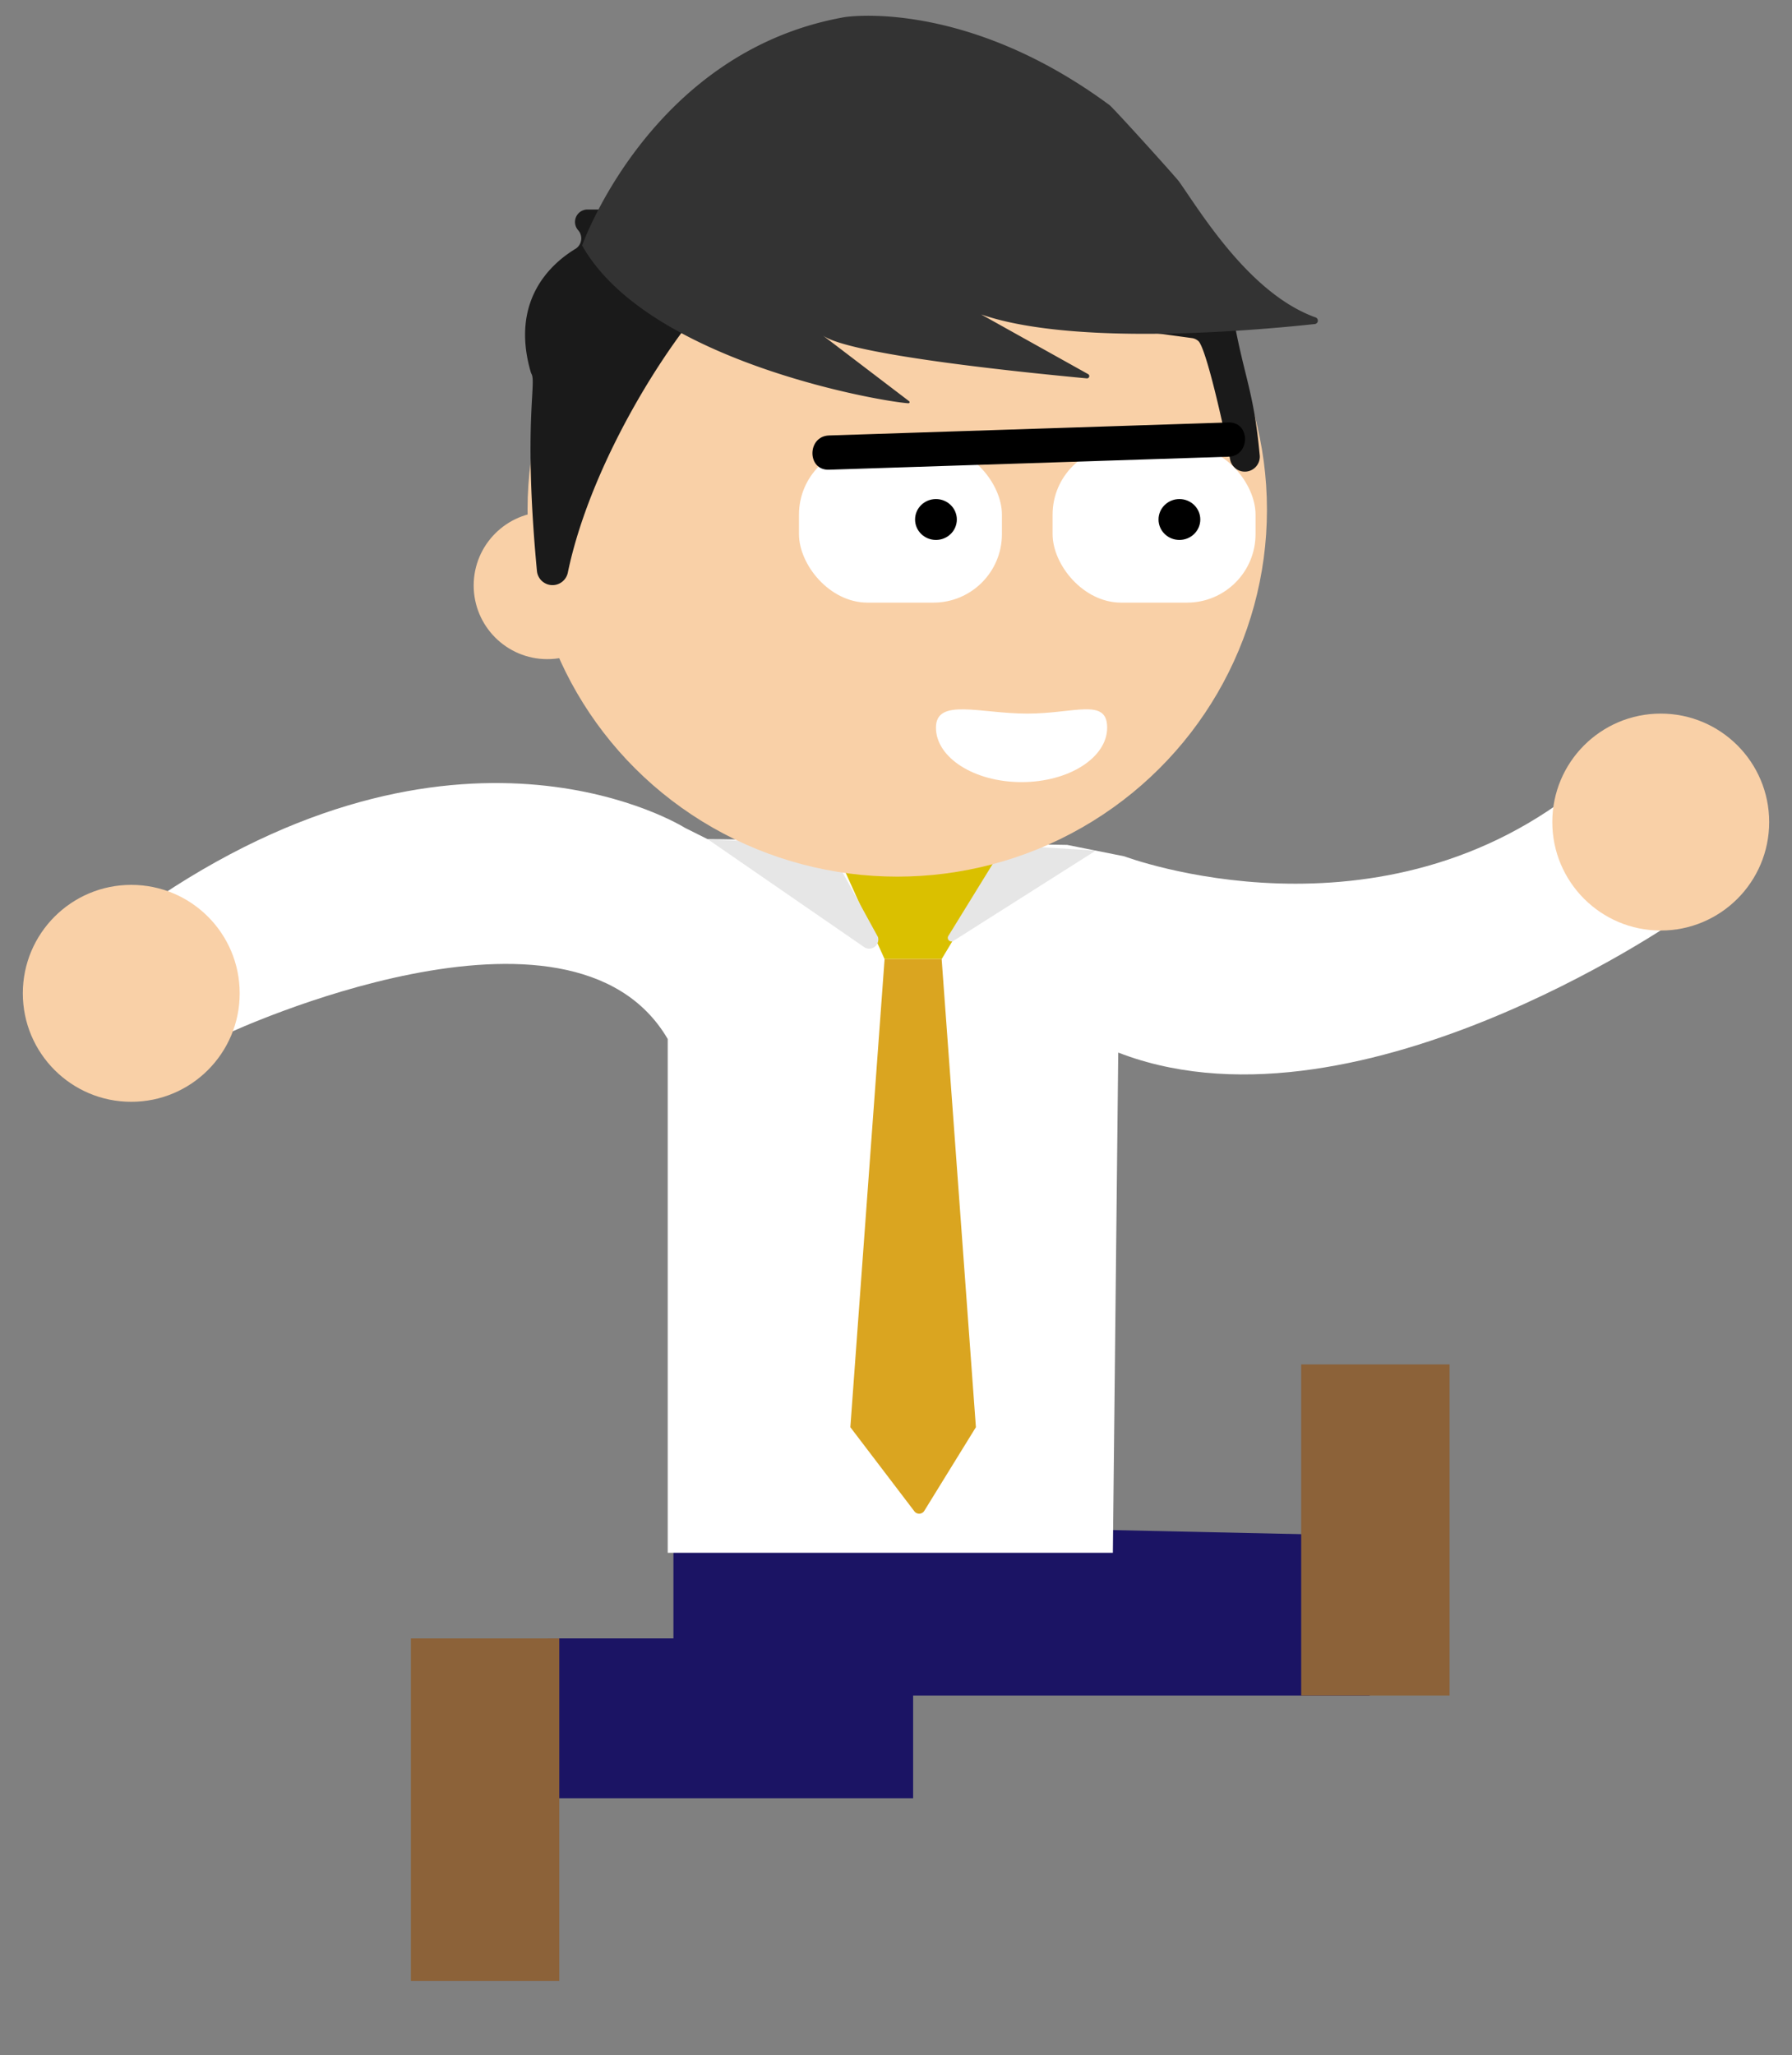 <svg height="180" viewBox="0 0 157 180" width="157" xmlns="http://www.w3.org/2000/svg"><rect x="0" y="0" width="157" height="180" fill="#808080" stroke="none"/><path d="m48 157.5v-14h11v-10l21 3v21z" fill="#1b1464"/><path d="m27.5 152h30v13h-30z" fill="#8c6239" transform="matrix(0 -1 1 0 -116 201)"/><path d="m120 134.5v14h-46v-15z" fill="#1b1464"/><path d="m106 127.5h29v13h-29z" fill="#8c6239" transform="matrix(0 -1 1 0 -13.5 254.5)"/><path d="m98 89.5-.5 46.5h-39v-45c-8.5-14.5-38.5-.5-38.5-.5l-6-12c27-18 46-6 46-6l2 1h1l30.5.5 5 1s22.5 8.5 40.5-6.5l8 12s-28.79 20-49.5 11.5" fill="#fff"/><circle cx="11.5" cy="87" fill="#f9d0a7" r="9.5"/><circle cx="145.5" cy="72" fill="#f9d0a7" r="9.5"/><path d="m72.99 74 4.51 10h5l6-10z" fill="#DAC000"/><path d="m77.5 84-3 41 5.59 7.34a.53.53 0 0 0 .88 0l4.53-7.34-3-41z" fill="#DAA520"/><path d="m72.5 74 4.42 8.07a.8.8 0 0 1 -1.17.91l-13.75-9.48z" fill="#e6e6e6"/><path d="m83.07 82 4.93-8 8 .5-12.49 7.92a.32.32 0 0 1 -.44-.42z" fill="#e6e6e6"/><ellipse cx="78.61" cy="44.64" fill="#f9d0a7" rx="32.39" ry="32.14"/><circle cx="47.95" cy="51.28" fill="#f9d0a7" r="6.45"/><path d="m97 63.73c0 2.63-3.36 4.77-7.5 4.77s-7.5-2.14-7.5-4.77 3.86-1.23 8-1.23 7-1.41 7 1.23z" fill="#fff"/><path d="m110.36 39.81c-.5-5.47-1.36-6.81-2.26-11.81a1.09 1.09 0 0 0 -.58-.78l-22.76-11.57a1 1 0 0 0 -.63-.11l-22.37 2.81h-10.3a1.09 1.09 0 0 0 -.81 1.81 1.08 1.08 0 0 1 -.24 1.64c-2 1.21-5.73 4.39-3.93 10.72a1.17 1.17 0 0 0 .09.24c.44.8-.73 4.45.47 17.23a1.37 1.37 0 0 0 2.71.15c2.11-10.14 9.64-21.74 14.07-25.72a1.06 1.06 0 0 1 .92-.23l39.75 5.43a1.08 1.08 0 0 1 .51.26c.54.51 1.72 5.17 2.76 10.3a1.31 1.31 0 0 0 2.6-.37z" fill="#1a1a1a"/><path d="m79.59 35.32c-2.59-.17-22.91-3.74-28.59-13.82 0 0 6-17 23-20 0 0 10.46-1.7 23.2 7.7.37.28 5.86 6.35 6.12 6.73 1.92 2.73 6.2 9.82 11.94 11.87a.3.3 0 0 1 -.06.58c-5 .54-21 2-29.24-.84l9.36 5.22a.2.2 0 0 1 -.1.38c-4.14-.39-20.88-2-23.17-3.79l7.6 5.79a.1.1 0 0 1 -.06.18z" fill="#333"/><rect fill="#fff" height="13.71" rx="6" width="17.78" x="92.22" y="39.07"/><rect fill="#fff" height="13.71" rx="6" width="17.78" x="70" y="39.07"/><ellipse cx="82" cy="45.5" rx="1.33" ry="1.29" stroke="#000" stroke-miterlimit="10"/><ellipse cx="103.33" cy="45.5" rx="1.33" ry="1.29" stroke="#000" stroke-miterlimit="10"/><path d="m107.63 37-35 1.14c-1.93.07-1.94 3.07 0 3l35-1.14c1.93-.06 1.93-3.06 0-3z"/></svg>